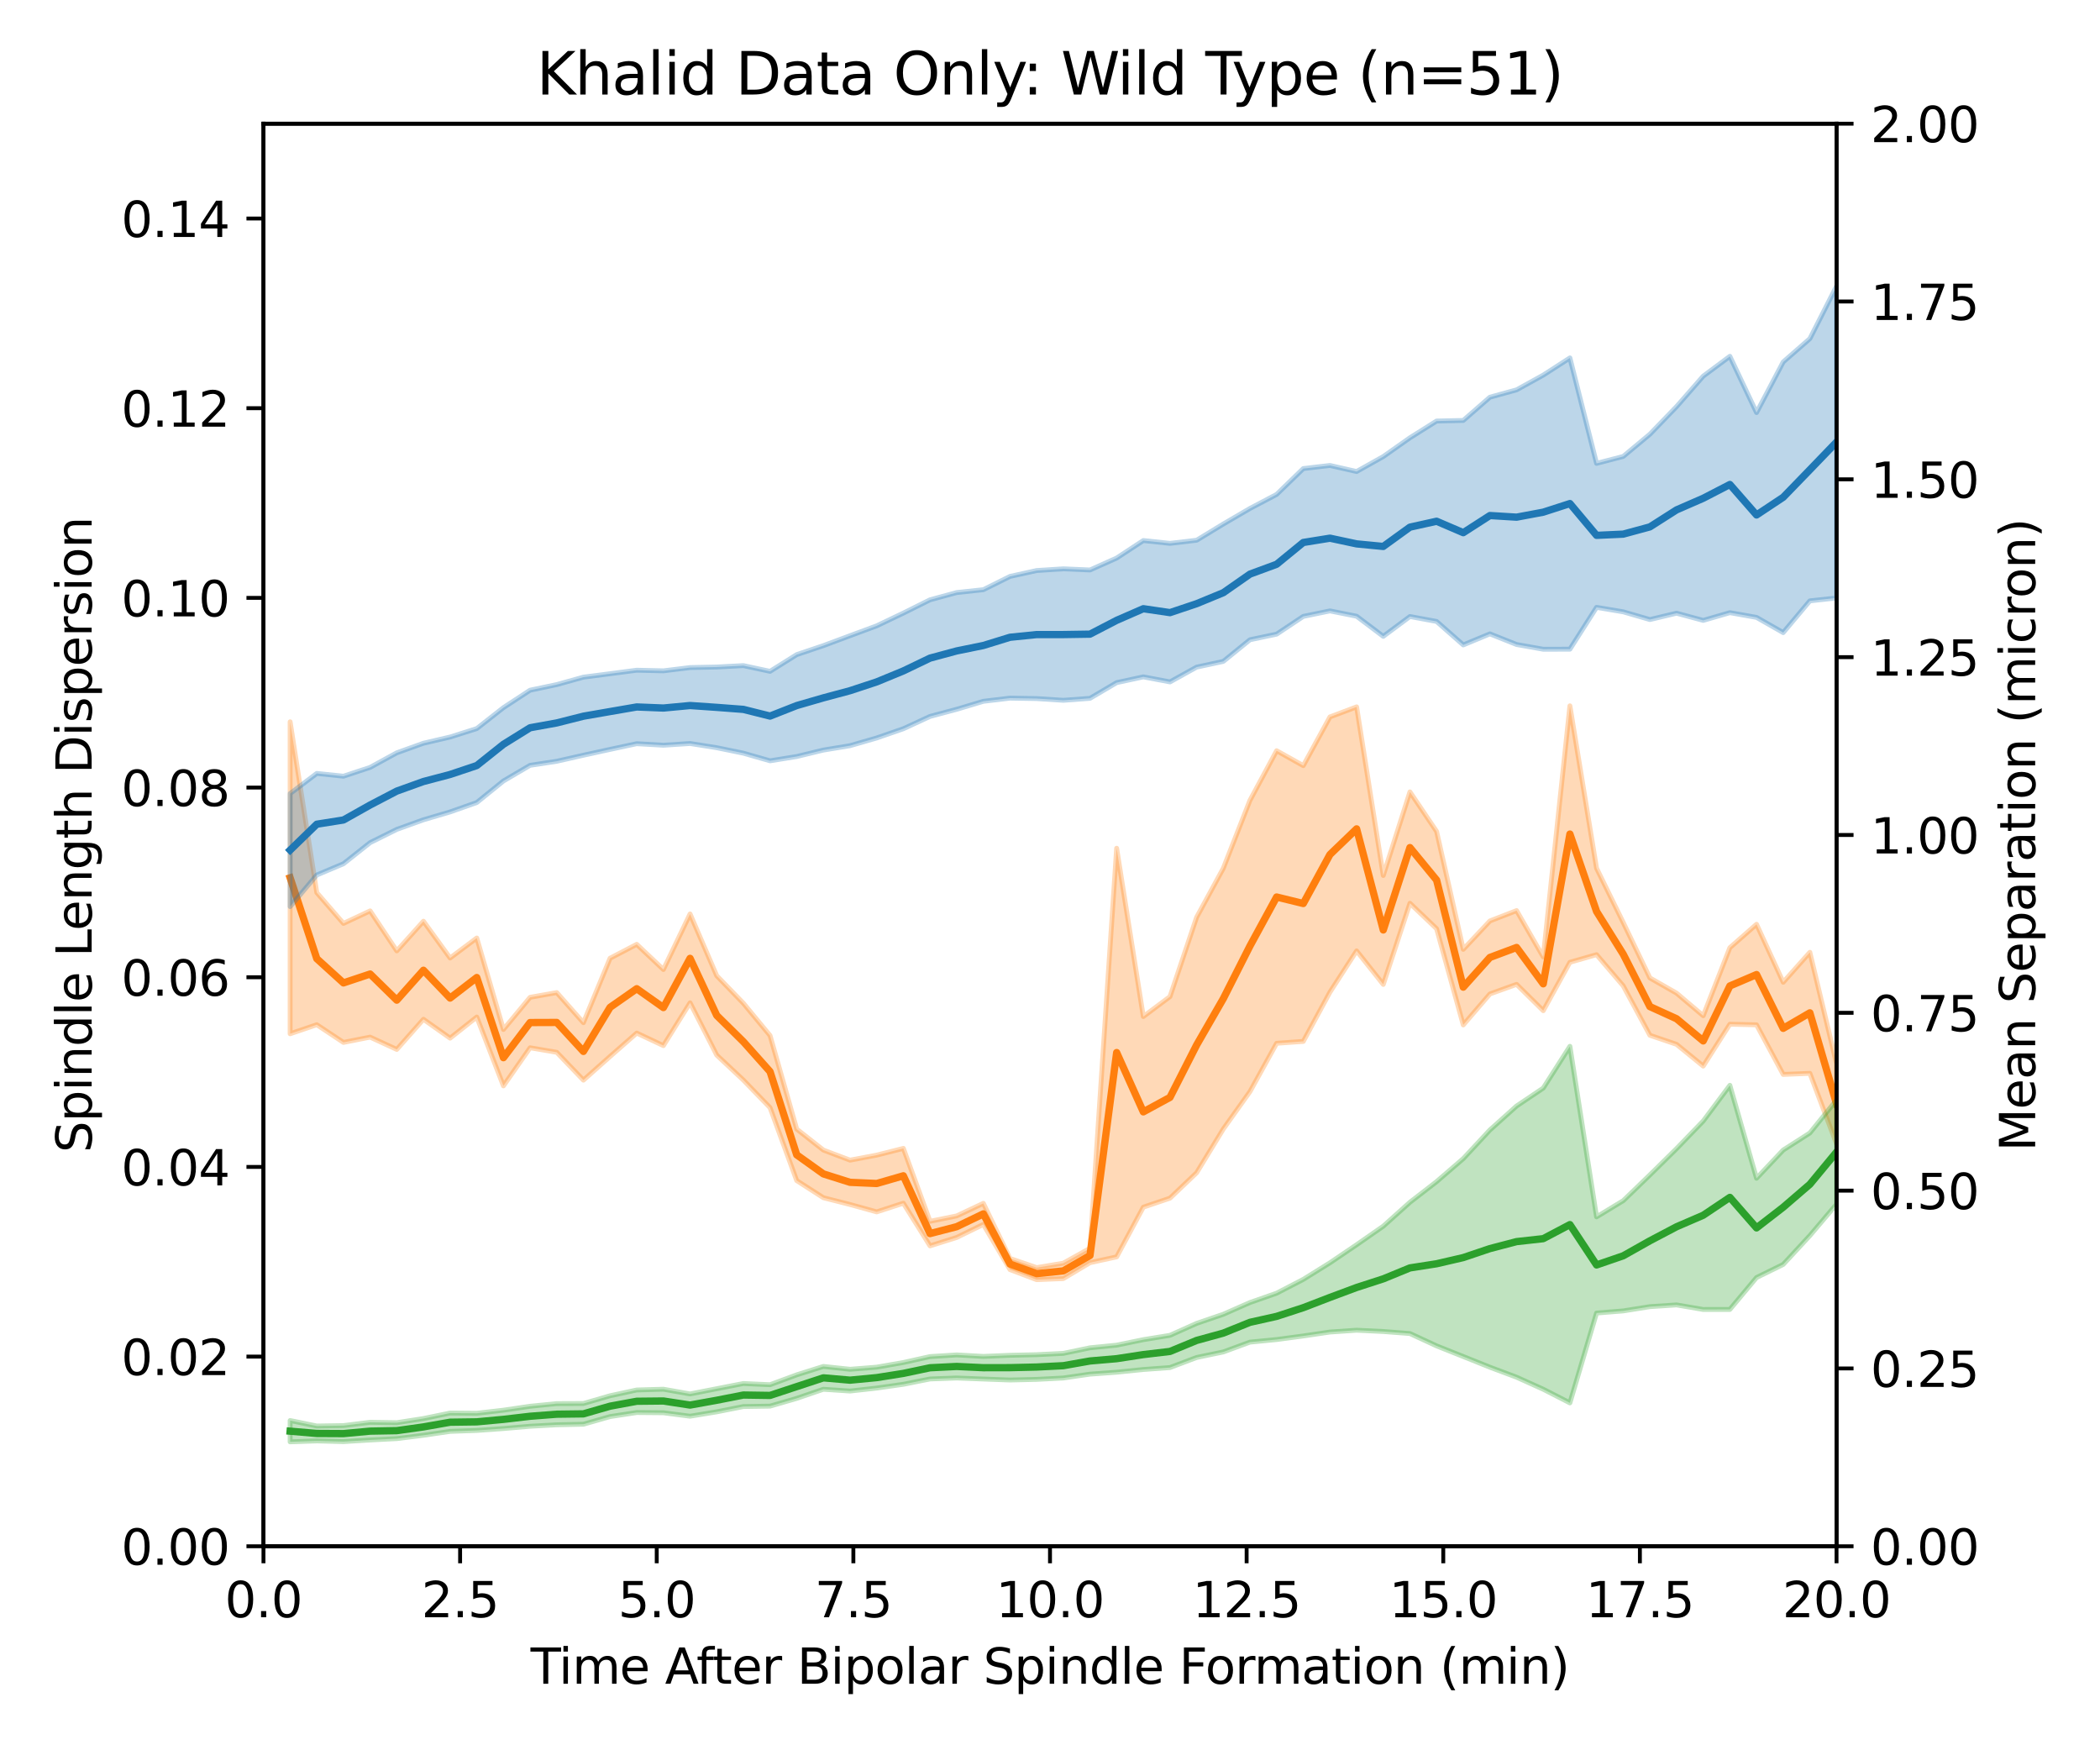 <?xml version="1.0" encoding="utf-8" standalone="no"?>
<!DOCTYPE svg PUBLIC "-//W3C//DTD SVG 1.1//EN"
  "http://www.w3.org/Graphics/SVG/1.1/DTD/svg11.dtd">
<svg xmlns:xlink="http://www.w3.org/1999/xlink" width="432pt" height="360pt" viewBox="0 0 432 360" xmlns="http://www.w3.org/2000/svg" version="1.1">
 <defs>
  <style type="text/css">*{stroke-linejoin: round; stroke-linecap: butt}</style>
 </defs>
 <g id="figure_1">
  <g id="patch_1">
   <path d="M 0 360 
L 432 360 
L 432 0 
L 0 0 
z
" style="fill: #ffffff"/>
  </g>
  <g id="axes_1">
   <g id="patch_2">
    <path d="M 54.2 318.04 
L 377.8 318.04 
L 377.8 25.44 
L 54.2 25.44 
z
" style="fill: #ffffff"/>
   </g>
   <g id="PolyCollection_1">
    <defs>
     <path id="mc6d94866bf" d="M 59.685 -147.372 
L 59.685 -211.537 
L 65.169 -176.399 
L 70.654 -170.072 
L 76.139 -172.645 
L 81.624 -164.422 
L 87.108 -170.521 
L 92.593 -162.956 
L 98.078 -167.069 
L 103.563 -148.255 
L 109.047 -154.869 
L 114.532 -155.844 
L 120.017 -149.649 
L 125.502 -162.911 
L 130.986 -165.767 
L 136.471 -160.588 
L 141.956 -172.018 
L 147.441 -159.31 
L 152.925 -153.646 
L 158.41 -147.009 
L 163.895 -127.771 
L 169.38 -123.454 
L 174.864 -121.378 
L 180.349 -122.413 
L 185.834 -123.798 
L 191.319 -108.8 
L 196.803 -109.91 
L 202.288 -112.497 
L 207.773 -101.152 
L 213.258 -99.271 
L 218.742 -100.189 
L 224.227 -103.247 
L 229.712 -185.533 
L 235.197 -150.912 
L 240.681 -155.016 
L 246.166 -171.339 
L 251.651 -181.413 
L 257.136 -195.389 
L 262.62 -205.59 
L 268.105 -202.522 
L 273.59 -212.542 
L 279.075 -214.612 
L 284.559 -179.927 
L 290.044 -197.122 
L 295.529 -188.988 
L 301.014 -164.738 
L 306.498 -170.578 
L 311.983 -172.707 
L 317.468 -163.174 
L 322.953 -214.824 
L 328.437 -181.411 
L 333.922 -170.252 
L 339.407 -158.861 
L 344.892 -155.729 
L 350.376 -151.081 
L 355.861 -165.078 
L 361.346 -169.894 
L 366.831 -157.968 
L 372.315 -164.128 
L 377.8 -141.2 
L 377.8 -124.739 
L 377.8 -124.739 
L 372.315 -139.233 
L 366.831 -139.01 
L 361.346 -149.21 
L 355.861 -149.34 
L 350.376 -140.726 
L 344.892 -145.2 
L 339.407 -147.064 
L 333.922 -157.225 
L 328.437 -163.644 
L 322.953 -162.076 
L 317.468 -152.121 
L 311.983 -157.537 
L 306.498 -155.565 
L 301.014 -149.188 
L 295.529 -168.982 
L 290.044 -174.217 
L 284.559 -157.522 
L 279.075 -164.422 
L 273.59 -155.937 
L 268.105 -145.804 
L 262.62 -145.416 
L 257.136 -135.479 
L 251.651 -127.784 
L 246.166 -118.789 
L 240.681 -113.561 
L 235.197 -111.707 
L 229.712 -101.485 
L 224.227 -100.291 
L 218.742 -97.023 
L 213.258 -96.797 
L 207.773 -98.865 
L 202.288 -108.158 
L 196.803 -105.477 
L 191.319 -103.749 
L 185.834 -112.522 
L 180.349 -110.739 
L 174.864 -112.257 
L 169.38 -113.651 
L 163.895 -117.173 
L 158.41 -132.174 
L 152.925 -137.843 
L 147.441 -142.987 
L 141.956 -153.746 
L 136.471 -144.934 
L 130.986 -147.518 
L 125.502 -142.708 
L 120.017 -137.836 
L 114.532 -143.559 
L 109.047 -144.494 
L 103.563 -136.655 
L 98.078 -150.814 
L 92.593 -146.473 
L 87.108 -150.354 
L 81.624 -144.154 
L 76.139 -146.681 
L 70.654 -145.595 
L 65.169 -149.236 
L 59.685 -147.372 
z
" style="stroke: #ff7f0e; stroke-opacity: 0.3"/>
    </defs>
    <g clip-path="url(#p05efefed7b)">
     <use xlink:href="#mc6d94866bf" x="0" y="360" style="fill: #ff7f0e; fill-opacity: 0.3; stroke: #ff7f0e; stroke-opacity: 0.3"/>
    </g>
   </g>
   <g id="matplotlib.axis_1">
    <g id="xtick_1">
     <g id="line2d_1">
      <defs>
       <path id="m7ee74950ca" d="M 0 0 
L 0 3.5 
" style="stroke: #000000; stroke-width: 0.8"/>
      </defs>
      <g>
       <use xlink:href="#m7ee74950ca" x="54.2" y="318.04" style="stroke: #000000; stroke-width: 0.8"/>
      </g>
     </g>
     <g id="text_1">
      <!-- 0.0 -->
      <g transform="translate(46.248 332.638) scale(0.1 -0.1)">
       <defs>
        <path id="DejaVuSans-30" d="M 2034 4250 
Q 1547 4250 1301 3770 
Q 1056 3291 1056 2328 
Q 1056 1369 1301 889 
Q 1547 409 2034 409 
Q 2525 409 2770 889 
Q 3016 1369 3016 2328 
Q 3016 3291 2770 3770 
Q 2525 4250 2034 4250 
z
M 2034 4750 
Q 2819 4750 3233 4129 
Q 3647 3509 3647 2328 
Q 3647 1150 3233 529 
Q 2819 -91 2034 -91 
Q 1250 -91 836 529 
Q 422 1150 422 2328 
Q 422 3509 836 4129 
Q 1250 4750 2034 4750 
z
" transform="scale(0.016)"/>
        <path id="DejaVuSans-2e" d="M 684 794 
L 1344 794 
L 1344 0 
L 684 0 
L 684 794 
z
" transform="scale(0.016)"/>
       </defs>
       <use xlink:href="#DejaVuSans-30"/>
       <use xlink:href="#DejaVuSans-2e" x="63.623"/>
       <use xlink:href="#DejaVuSans-30" x="95.41"/>
      </g>
     </g>
    </g>
    <g id="xtick_2">
     <g id="line2d_2">
      <g>
       <use xlink:href="#m7ee74950ca" x="94.65" y="318.04" style="stroke: #000000; stroke-width: 0.8"/>
      </g>
     </g>
     <g id="text_2">
      <!-- 2.5 -->
      <g transform="translate(86.698 332.638) scale(0.1 -0.1)">
       <defs>
        <path id="DejaVuSans-32" d="M 1228 531 
L 3431 531 
L 3431 0 
L 469 0 
L 469 531 
Q 828 903 1448 1529 
Q 2069 2156 2228 2338 
Q 2531 2678 2651 2914 
Q 2772 3150 2772 3378 
Q 2772 3750 2511 3984 
Q 2250 4219 1831 4219 
Q 1534 4219 1204 4116 
Q 875 4013 500 3803 
L 500 4441 
Q 881 4594 1212 4672 
Q 1544 4750 1819 4750 
Q 2544 4750 2975 4387 
Q 3406 4025 3406 3419 
Q 3406 3131 3298 2873 
Q 3191 2616 2906 2266 
Q 2828 2175 2409 1742 
Q 1991 1309 1228 531 
z
" transform="scale(0.016)"/>
        <path id="DejaVuSans-35" d="M 691 4666 
L 3169 4666 
L 3169 4134 
L 1269 4134 
L 1269 2991 
Q 1406 3038 1543 3061 
Q 1681 3084 1819 3084 
Q 2600 3084 3056 2656 
Q 3513 2228 3513 1497 
Q 3513 744 3044 326 
Q 2575 -91 1722 -91 
Q 1428 -91 1123 -41 
Q 819 9 494 109 
L 494 744 
Q 775 591 1075 516 
Q 1375 441 1709 441 
Q 2250 441 2565 725 
Q 2881 1009 2881 1497 
Q 2881 1984 2565 2268 
Q 2250 2553 1709 2553 
Q 1456 2553 1204 2497 
Q 953 2441 691 2322 
L 691 4666 
z
" transform="scale(0.016)"/>
       </defs>
       <use xlink:href="#DejaVuSans-32"/>
       <use xlink:href="#DejaVuSans-2e" x="63.623"/>
       <use xlink:href="#DejaVuSans-35" x="95.41"/>
      </g>
     </g>
    </g>
    <g id="xtick_3">
     <g id="line2d_3">
      <g>
       <use xlink:href="#m7ee74950ca" x="135.1" y="318.04" style="stroke: #000000; stroke-width: 0.8"/>
      </g>
     </g>
     <g id="text_3">
      <!-- 5.0 -->
      <g transform="translate(127.148 332.638) scale(0.1 -0.1)">
       <use xlink:href="#DejaVuSans-35"/>
       <use xlink:href="#DejaVuSans-2e" x="63.623"/>
       <use xlink:href="#DejaVuSans-30" x="95.41"/>
      </g>
     </g>
    </g>
    <g id="xtick_4">
     <g id="line2d_4">
      <g>
       <use xlink:href="#m7ee74950ca" x="175.55" y="318.04" style="stroke: #000000; stroke-width: 0.8"/>
      </g>
     </g>
     <g id="text_4">
      <!-- 7.5 -->
      <g transform="translate(167.598 332.638) scale(0.1 -0.1)">
       <defs>
        <path id="DejaVuSans-37" d="M 525 4666 
L 3525 4666 
L 3525 4397 
L 1831 0 
L 1172 0 
L 2766 4134 
L 525 4134 
L 525 4666 
z
" transform="scale(0.016)"/>
       </defs>
       <use xlink:href="#DejaVuSans-37"/>
       <use xlink:href="#DejaVuSans-2e" x="63.623"/>
       <use xlink:href="#DejaVuSans-35" x="95.41"/>
      </g>
     </g>
    </g>
    <g id="xtick_5">
     <g id="line2d_5">
      <g>
       <use xlink:href="#m7ee74950ca" x="216" y="318.04" style="stroke: #000000; stroke-width: 0.8"/>
      </g>
     </g>
     <g id="text_5">
      <!-- 10.0 -->
      <g transform="translate(204.867 332.638) scale(0.1 -0.1)">
       <defs>
        <path id="DejaVuSans-31" d="M 794 531 
L 1825 531 
L 1825 4091 
L 703 3866 
L 703 4441 
L 1819 4666 
L 2450 4666 
L 2450 531 
L 3481 531 
L 3481 0 
L 794 0 
L 794 531 
z
" transform="scale(0.016)"/>
       </defs>
       <use xlink:href="#DejaVuSans-31"/>
       <use xlink:href="#DejaVuSans-30" x="63.623"/>
       <use xlink:href="#DejaVuSans-2e" x="127.246"/>
       <use xlink:href="#DejaVuSans-30" x="159.033"/>
      </g>
     </g>
    </g>
    <g id="xtick_6">
     <g id="line2d_6">
      <g>
       <use xlink:href="#m7ee74950ca" x="256.45" y="318.04" style="stroke: #000000; stroke-width: 0.8"/>
      </g>
     </g>
     <g id="text_6">
      <!-- 12.5 -->
      <g transform="translate(245.317 332.638) scale(0.1 -0.1)">
       <use xlink:href="#DejaVuSans-31"/>
       <use xlink:href="#DejaVuSans-32" x="63.623"/>
       <use xlink:href="#DejaVuSans-2e" x="127.246"/>
       <use xlink:href="#DejaVuSans-35" x="159.033"/>
      </g>
     </g>
    </g>
    <g id="xtick_7">
     <g id="line2d_7">
      <g>
       <use xlink:href="#m7ee74950ca" x="296.9" y="318.04" style="stroke: #000000; stroke-width: 0.8"/>
      </g>
     </g>
     <g id="text_7">
      <!-- 15.0 -->
      <g transform="translate(285.767 332.638) scale(0.1 -0.1)">
       <use xlink:href="#DejaVuSans-31"/>
       <use xlink:href="#DejaVuSans-35" x="63.623"/>
       <use xlink:href="#DejaVuSans-2e" x="127.246"/>
       <use xlink:href="#DejaVuSans-30" x="159.033"/>
      </g>
     </g>
    </g>
    <g id="xtick_8">
     <g id="line2d_8">
      <g>
       <use xlink:href="#m7ee74950ca" x="337.35" y="318.04" style="stroke: #000000; stroke-width: 0.8"/>
      </g>
     </g>
     <g id="text_8">
      <!-- 17.5 -->
      <g transform="translate(326.217 332.638) scale(0.1 -0.1)">
       <use xlink:href="#DejaVuSans-31"/>
       <use xlink:href="#DejaVuSans-37" x="63.623"/>
       <use xlink:href="#DejaVuSans-2e" x="127.246"/>
       <use xlink:href="#DejaVuSans-35" x="159.033"/>
      </g>
     </g>
    </g>
    <g id="xtick_9">
     <g id="line2d_9">
      <g>
       <use xlink:href="#m7ee74950ca" x="377.8" y="318.04" style="stroke: #000000; stroke-width: 0.8"/>
      </g>
     </g>
     <g id="text_9">
      <!-- 20.0 -->
      <g transform="translate(366.667 332.638) scale(0.1 -0.1)">
       <use xlink:href="#DejaVuSans-32"/>
       <use xlink:href="#DejaVuSans-30" x="63.623"/>
       <use xlink:href="#DejaVuSans-2e" x="127.246"/>
       <use xlink:href="#DejaVuSans-30" x="159.033"/>
      </g>
     </g>
    </g>
    <g id="text_10">
     <!-- Time After Bipolar Spindle Formation (min) -->
     <g transform="translate(109.146 346.317) scale(0.1 -0.1)">
      <defs>
       <path id="DejaVuSans-54" d="M -19 4666 
L 3928 4666 
L 3928 4134 
L 2272 4134 
L 2272 0 
L 1638 0 
L 1638 4134 
L -19 4134 
L -19 4666 
z
" transform="scale(0.016)"/>
       <path id="DejaVuSans-69" d="M 603 3500 
L 1178 3500 
L 1178 0 
L 603 0 
L 603 3500 
z
M 603 4863 
L 1178 4863 
L 1178 4134 
L 603 4134 
L 603 4863 
z
" transform="scale(0.016)"/>
       <path id="DejaVuSans-6d" d="M 3328 2828 
Q 3544 3216 3844 3400 
Q 4144 3584 4550 3584 
Q 5097 3584 5394 3201 
Q 5691 2819 5691 2113 
L 5691 0 
L 5113 0 
L 5113 2094 
Q 5113 2597 4934 2840 
Q 4756 3084 4391 3084 
Q 3944 3084 3684 2787 
Q 3425 2491 3425 1978 
L 3425 0 
L 2847 0 
L 2847 2094 
Q 2847 2600 2669 2842 
Q 2491 3084 2119 3084 
Q 1678 3084 1418 2786 
Q 1159 2488 1159 1978 
L 1159 0 
L 581 0 
L 581 3500 
L 1159 3500 
L 1159 2956 
Q 1356 3278 1631 3431 
Q 1906 3584 2284 3584 
Q 2666 3584 2933 3390 
Q 3200 3197 3328 2828 
z
" transform="scale(0.016)"/>
       <path id="DejaVuSans-65" d="M 3597 1894 
L 3597 1613 
L 953 1613 
Q 991 1019 1311 708 
Q 1631 397 2203 397 
Q 2534 397 2845 478 
Q 3156 559 3463 722 
L 3463 178 
Q 3153 47 2828 -22 
Q 2503 -91 2169 -91 
Q 1331 -91 842 396 
Q 353 884 353 1716 
Q 353 2575 817 3079 
Q 1281 3584 2069 3584 
Q 2775 3584 3186 3129 
Q 3597 2675 3597 1894 
z
M 3022 2063 
Q 3016 2534 2758 2815 
Q 2500 3097 2075 3097 
Q 1594 3097 1305 2825 
Q 1016 2553 972 2059 
L 3022 2063 
z
" transform="scale(0.016)"/>
       <path id="DejaVuSans-20" transform="scale(0.016)"/>
       <path id="DejaVuSans-41" d="M 2188 4044 
L 1331 1722 
L 3047 1722 
L 2188 4044 
z
M 1831 4666 
L 2547 4666 
L 4325 0 
L 3669 0 
L 3244 1197 
L 1141 1197 
L 716 0 
L 50 0 
L 1831 4666 
z
" transform="scale(0.016)"/>
       <path id="DejaVuSans-66" d="M 2375 4863 
L 2375 4384 
L 1825 4384 
Q 1516 4384 1395 4259 
Q 1275 4134 1275 3809 
L 1275 3500 
L 2222 3500 
L 2222 3053 
L 1275 3053 
L 1275 0 
L 697 0 
L 697 3053 
L 147 3053 
L 147 3500 
L 697 3500 
L 697 3744 
Q 697 4328 969 4595 
Q 1241 4863 1831 4863 
L 2375 4863 
z
" transform="scale(0.016)"/>
       <path id="DejaVuSans-74" d="M 1172 4494 
L 1172 3500 
L 2356 3500 
L 2356 3053 
L 1172 3053 
L 1172 1153 
Q 1172 725 1289 603 
Q 1406 481 1766 481 
L 2356 481 
L 2356 0 
L 1766 0 
Q 1100 0 847 248 
Q 594 497 594 1153 
L 594 3053 
L 172 3053 
L 172 3500 
L 594 3500 
L 594 4494 
L 1172 4494 
z
" transform="scale(0.016)"/>
       <path id="DejaVuSans-72" d="M 2631 2963 
Q 2534 3019 2420 3045 
Q 2306 3072 2169 3072 
Q 1681 3072 1420 2755 
Q 1159 2438 1159 1844 
L 1159 0 
L 581 0 
L 581 3500 
L 1159 3500 
L 1159 2956 
Q 1341 3275 1631 3429 
Q 1922 3584 2338 3584 
Q 2397 3584 2469 3576 
Q 2541 3569 2628 3553 
L 2631 2963 
z
" transform="scale(0.016)"/>
       <path id="DejaVuSans-42" d="M 1259 2228 
L 1259 519 
L 2272 519 
Q 2781 519 3026 730 
Q 3272 941 3272 1375 
Q 3272 1813 3026 2020 
Q 2781 2228 2272 2228 
L 1259 2228 
z
M 1259 4147 
L 1259 2741 
L 2194 2741 
Q 2656 2741 2882 2914 
Q 3109 3088 3109 3444 
Q 3109 3797 2882 3972 
Q 2656 4147 2194 4147 
L 1259 4147 
z
M 628 4666 
L 2241 4666 
Q 2963 4666 3353 4366 
Q 3744 4066 3744 3513 
Q 3744 3084 3544 2831 
Q 3344 2578 2956 2516 
Q 3422 2416 3680 2098 
Q 3938 1781 3938 1306 
Q 3938 681 3513 340 
Q 3088 0 2303 0 
L 628 0 
L 628 4666 
z
" transform="scale(0.016)"/>
       <path id="DejaVuSans-70" d="M 1159 525 
L 1159 -1331 
L 581 -1331 
L 581 3500 
L 1159 3500 
L 1159 2969 
Q 1341 3281 1617 3432 
Q 1894 3584 2278 3584 
Q 2916 3584 3314 3078 
Q 3713 2572 3713 1747 
Q 3713 922 3314 415 
Q 2916 -91 2278 -91 
Q 1894 -91 1617 61 
Q 1341 213 1159 525 
z
M 3116 1747 
Q 3116 2381 2855 2742 
Q 2594 3103 2138 3103 
Q 1681 3103 1420 2742 
Q 1159 2381 1159 1747 
Q 1159 1113 1420 752 
Q 1681 391 2138 391 
Q 2594 391 2855 752 
Q 3116 1113 3116 1747 
z
" transform="scale(0.016)"/>
       <path id="DejaVuSans-6f" d="M 1959 3097 
Q 1497 3097 1228 2736 
Q 959 2375 959 1747 
Q 959 1119 1226 758 
Q 1494 397 1959 397 
Q 2419 397 2687 759 
Q 2956 1122 2956 1747 
Q 2956 2369 2687 2733 
Q 2419 3097 1959 3097 
z
M 1959 3584 
Q 2709 3584 3137 3096 
Q 3566 2609 3566 1747 
Q 3566 888 3137 398 
Q 2709 -91 1959 -91 
Q 1206 -91 779 398 
Q 353 888 353 1747 
Q 353 2609 779 3096 
Q 1206 3584 1959 3584 
z
" transform="scale(0.016)"/>
       <path id="DejaVuSans-6c" d="M 603 4863 
L 1178 4863 
L 1178 0 
L 603 0 
L 603 4863 
z
" transform="scale(0.016)"/>
       <path id="DejaVuSans-61" d="M 2194 1759 
Q 1497 1759 1228 1600 
Q 959 1441 959 1056 
Q 959 750 1161 570 
Q 1363 391 1709 391 
Q 2188 391 2477 730 
Q 2766 1069 2766 1631 
L 2766 1759 
L 2194 1759 
z
M 3341 1997 
L 3341 0 
L 2766 0 
L 2766 531 
Q 2569 213 2275 61 
Q 1981 -91 1556 -91 
Q 1019 -91 701 211 
Q 384 513 384 1019 
Q 384 1609 779 1909 
Q 1175 2209 1959 2209 
L 2766 2209 
L 2766 2266 
Q 2766 2663 2505 2880 
Q 2244 3097 1772 3097 
Q 1472 3097 1187 3025 
Q 903 2953 641 2809 
L 641 3341 
Q 956 3463 1253 3523 
Q 1550 3584 1831 3584 
Q 2591 3584 2966 3190 
Q 3341 2797 3341 1997 
z
" transform="scale(0.016)"/>
       <path id="DejaVuSans-53" d="M 3425 4513 
L 3425 3897 
Q 3066 4069 2747 4153 
Q 2428 4238 2131 4238 
Q 1616 4238 1336 4038 
Q 1056 3838 1056 3469 
Q 1056 3159 1242 3001 
Q 1428 2844 1947 2747 
L 2328 2669 
Q 3034 2534 3370 2195 
Q 3706 1856 3706 1288 
Q 3706 609 3251 259 
Q 2797 -91 1919 -91 
Q 1588 -91 1214 -16 
Q 841 59 441 206 
L 441 856 
Q 825 641 1194 531 
Q 1563 422 1919 422 
Q 2459 422 2753 634 
Q 3047 847 3047 1241 
Q 3047 1584 2836 1778 
Q 2625 1972 2144 2069 
L 1759 2144 
Q 1053 2284 737 2584 
Q 422 2884 422 3419 
Q 422 4038 858 4394 
Q 1294 4750 2059 4750 
Q 2388 4750 2728 4690 
Q 3069 4631 3425 4513 
z
" transform="scale(0.016)"/>
       <path id="DejaVuSans-6e" d="M 3513 2113 
L 3513 0 
L 2938 0 
L 2938 2094 
Q 2938 2591 2744 2837 
Q 2550 3084 2163 3084 
Q 1697 3084 1428 2787 
Q 1159 2491 1159 1978 
L 1159 0 
L 581 0 
L 581 3500 
L 1159 3500 
L 1159 2956 
Q 1366 3272 1645 3428 
Q 1925 3584 2291 3584 
Q 2894 3584 3203 3211 
Q 3513 2838 3513 2113 
z
" transform="scale(0.016)"/>
       <path id="DejaVuSans-64" d="M 2906 2969 
L 2906 4863 
L 3481 4863 
L 3481 0 
L 2906 0 
L 2906 525 
Q 2725 213 2448 61 
Q 2172 -91 1784 -91 
Q 1150 -91 751 415 
Q 353 922 353 1747 
Q 353 2572 751 3078 
Q 1150 3584 1784 3584 
Q 2172 3584 2448 3432 
Q 2725 3281 2906 2969 
z
M 947 1747 
Q 947 1113 1208 752 
Q 1469 391 1925 391 
Q 2381 391 2643 752 
Q 2906 1113 2906 1747 
Q 2906 2381 2643 2742 
Q 2381 3103 1925 3103 
Q 1469 3103 1208 2742 
Q 947 2381 947 1747 
z
" transform="scale(0.016)"/>
       <path id="DejaVuSans-46" d="M 628 4666 
L 3309 4666 
L 3309 4134 
L 1259 4134 
L 1259 2759 
L 3109 2759 
L 3109 2228 
L 1259 2228 
L 1259 0 
L 628 0 
L 628 4666 
z
" transform="scale(0.016)"/>
       <path id="DejaVuSans-28" d="M 1984 4856 
Q 1566 4138 1362 3434 
Q 1159 2731 1159 2009 
Q 1159 1288 1364 580 
Q 1569 -128 1984 -844 
L 1484 -844 
Q 1016 -109 783 600 
Q 550 1309 550 2009 
Q 550 2706 781 3412 
Q 1013 4119 1484 4856 
L 1984 4856 
z
" transform="scale(0.016)"/>
       <path id="DejaVuSans-29" d="M 513 4856 
L 1013 4856 
Q 1481 4119 1714 3412 
Q 1947 2706 1947 2009 
Q 1947 1309 1714 600 
Q 1481 -109 1013 -844 
L 513 -844 
Q 928 -128 1133 580 
Q 1338 1288 1338 2009 
Q 1338 2731 1133 3434 
Q 928 4138 513 4856 
z
" transform="scale(0.016)"/>
      </defs>
      <use xlink:href="#DejaVuSans-54"/>
      <use xlink:href="#DejaVuSans-69" x="57.959"/>
      <use xlink:href="#DejaVuSans-6d" x="85.742"/>
      <use xlink:href="#DejaVuSans-65" x="183.154"/>
      <use xlink:href="#DejaVuSans-20" x="244.678"/>
      <use xlink:href="#DejaVuSans-41" x="276.465"/>
      <use xlink:href="#DejaVuSans-66" x="341.248"/>
      <use xlink:href="#DejaVuSans-74" x="374.703"/>
      <use xlink:href="#DejaVuSans-65" x="413.912"/>
      <use xlink:href="#DejaVuSans-72" x="475.436"/>
      <use xlink:href="#DejaVuSans-20" x="516.549"/>
      <use xlink:href="#DejaVuSans-42" x="548.336"/>
      <use xlink:href="#DejaVuSans-69" x="616.939"/>
      <use xlink:href="#DejaVuSans-70" x="644.723"/>
      <use xlink:href="#DejaVuSans-6f" x="708.199"/>
      <use xlink:href="#DejaVuSans-6c" x="769.381"/>
      <use xlink:href="#DejaVuSans-61" x="797.164"/>
      <use xlink:href="#DejaVuSans-72" x="858.443"/>
      <use xlink:href="#DejaVuSans-20" x="899.557"/>
      <use xlink:href="#DejaVuSans-53" x="931.344"/>
      <use xlink:href="#DejaVuSans-70" x="994.82"/>
      <use xlink:href="#DejaVuSans-69" x="1058.297"/>
      <use xlink:href="#DejaVuSans-6e" x="1086.08"/>
      <use xlink:href="#DejaVuSans-64" x="1149.459"/>
      <use xlink:href="#DejaVuSans-6c" x="1212.936"/>
      <use xlink:href="#DejaVuSans-65" x="1240.719"/>
      <use xlink:href="#DejaVuSans-20" x="1302.242"/>
      <use xlink:href="#DejaVuSans-46" x="1334.029"/>
      <use xlink:href="#DejaVuSans-6f" x="1387.924"/>
      <use xlink:href="#DejaVuSans-72" x="1449.105"/>
      <use xlink:href="#DejaVuSans-6d" x="1488.469"/>
      <use xlink:href="#DejaVuSans-61" x="1585.881"/>
      <use xlink:href="#DejaVuSans-74" x="1647.16"/>
      <use xlink:href="#DejaVuSans-69" x="1686.369"/>
      <use xlink:href="#DejaVuSans-6f" x="1714.152"/>
      <use xlink:href="#DejaVuSans-6e" x="1775.334"/>
      <use xlink:href="#DejaVuSans-20" x="1838.713"/>
      <use xlink:href="#DejaVuSans-28" x="1870.5"/>
      <use xlink:href="#DejaVuSans-6d" x="1909.514"/>
      <use xlink:href="#DejaVuSans-69" x="2006.926"/>
      <use xlink:href="#DejaVuSans-6e" x="2034.709"/>
      <use xlink:href="#DejaVuSans-29" x="2098.088"/>
     </g>
    </g>
   </g>
   <g id="matplotlib.axis_2">
    <g id="ytick_1">
     <g id="line2d_10">
      <defs>
       <path id="mdef7374b3b" d="M 0 0 
L -3.5 0 
" style="stroke: #000000; stroke-width: 0.8"/>
      </defs>
      <g>
       <use xlink:href="#mdef7374b3b" x="54.2" y="318.04" style="stroke: #000000; stroke-width: 0.8"/>
      </g>
     </g>
     <g id="text_11">
      <!-- 0.00 -->
      <g transform="translate(24.934 321.839) scale(0.1 -0.1)">
       <use xlink:href="#DejaVuSans-30"/>
       <use xlink:href="#DejaVuSans-2e" x="63.623"/>
       <use xlink:href="#DejaVuSans-30" x="95.41"/>
       <use xlink:href="#DejaVuSans-30" x="159.033"/>
      </g>
     </g>
    </g>
    <g id="ytick_2">
     <g id="line2d_11">
      <g>
       <use xlink:href="#mdef7374b3b" x="54.2" y="279.027" style="stroke: #000000; stroke-width: 0.8"/>
      </g>
     </g>
     <g id="text_12">
      <!-- 0.02 -->
      <g transform="translate(24.934 282.826) scale(0.1 -0.1)">
       <use xlink:href="#DejaVuSans-30"/>
       <use xlink:href="#DejaVuSans-2e" x="63.623"/>
       <use xlink:href="#DejaVuSans-30" x="95.41"/>
       <use xlink:href="#DejaVuSans-32" x="159.033"/>
      </g>
     </g>
    </g>
    <g id="ytick_3">
     <g id="line2d_12">
      <g>
       <use xlink:href="#mdef7374b3b" x="54.2" y="240.013" style="stroke: #000000; stroke-width: 0.8"/>
      </g>
     </g>
     <g id="text_13">
      <!-- 0.04 -->
      <g transform="translate(24.934 243.813) scale(0.1 -0.1)">
       <defs>
        <path id="DejaVuSans-34" d="M 2419 4116 
L 825 1625 
L 2419 1625 
L 2419 4116 
z
M 2253 4666 
L 3047 4666 
L 3047 1625 
L 3713 1625 
L 3713 1100 
L 3047 1100 
L 3047 0 
L 2419 0 
L 2419 1100 
L 313 1100 
L 313 1709 
L 2253 4666 
z
" transform="scale(0.016)"/>
       </defs>
       <use xlink:href="#DejaVuSans-30"/>
       <use xlink:href="#DejaVuSans-2e" x="63.623"/>
       <use xlink:href="#DejaVuSans-30" x="95.41"/>
       <use xlink:href="#DejaVuSans-34" x="159.033"/>
      </g>
     </g>
    </g>
    <g id="ytick_4">
     <g id="line2d_13">
      <g>
       <use xlink:href="#mdef7374b3b" x="54.2" y="201" style="stroke: #000000; stroke-width: 0.8"/>
      </g>
     </g>
     <g id="text_14">
      <!-- 0.06 -->
      <g transform="translate(24.934 204.799) scale(0.1 -0.1)">
       <defs>
        <path id="DejaVuSans-36" d="M 2113 2584 
Q 1688 2584 1439 2293 
Q 1191 2003 1191 1497 
Q 1191 994 1439 701 
Q 1688 409 2113 409 
Q 2538 409 2786 701 
Q 3034 994 3034 1497 
Q 3034 2003 2786 2293 
Q 2538 2584 2113 2584 
z
M 3366 4563 
L 3366 3988 
Q 3128 4100 2886 4159 
Q 2644 4219 2406 4219 
Q 1781 4219 1451 3797 
Q 1122 3375 1075 2522 
Q 1259 2794 1537 2939 
Q 1816 3084 2150 3084 
Q 2853 3084 3261 2657 
Q 3669 2231 3669 1497 
Q 3669 778 3244 343 
Q 2819 -91 2113 -91 
Q 1303 -91 875 529 
Q 447 1150 447 2328 
Q 447 3434 972 4092 
Q 1497 4750 2381 4750 
Q 2619 4750 2861 4703 
Q 3103 4656 3366 4563 
z
" transform="scale(0.016)"/>
       </defs>
       <use xlink:href="#DejaVuSans-30"/>
       <use xlink:href="#DejaVuSans-2e" x="63.623"/>
       <use xlink:href="#DejaVuSans-30" x="95.41"/>
       <use xlink:href="#DejaVuSans-36" x="159.033"/>
      </g>
     </g>
    </g>
    <g id="ytick_5">
     <g id="line2d_14">
      <g>
       <use xlink:href="#mdef7374b3b" x="54.2" y="161.987" style="stroke: #000000; stroke-width: 0.8"/>
      </g>
     </g>
     <g id="text_15">
      <!-- 0.08 -->
      <g transform="translate(24.934 165.786) scale(0.1 -0.1)">
       <defs>
        <path id="DejaVuSans-38" d="M 2034 2216 
Q 1584 2216 1326 1975 
Q 1069 1734 1069 1313 
Q 1069 891 1326 650 
Q 1584 409 2034 409 
Q 2484 409 2743 651 
Q 3003 894 3003 1313 
Q 3003 1734 2745 1975 
Q 2488 2216 2034 2216 
z
M 1403 2484 
Q 997 2584 770 2862 
Q 544 3141 544 3541 
Q 544 4100 942 4425 
Q 1341 4750 2034 4750 
Q 2731 4750 3128 4425 
Q 3525 4100 3525 3541 
Q 3525 3141 3298 2862 
Q 3072 2584 2669 2484 
Q 3125 2378 3379 2068 
Q 3634 1759 3634 1313 
Q 3634 634 3220 271 
Q 2806 -91 2034 -91 
Q 1263 -91 848 271 
Q 434 634 434 1313 
Q 434 1759 690 2068 
Q 947 2378 1403 2484 
z
M 1172 3481 
Q 1172 3119 1398 2916 
Q 1625 2713 2034 2713 
Q 2441 2713 2670 2916 
Q 2900 3119 2900 3481 
Q 2900 3844 2670 4047 
Q 2441 4250 2034 4250 
Q 1625 4250 1398 4047 
Q 1172 3844 1172 3481 
z
" transform="scale(0.016)"/>
       </defs>
       <use xlink:href="#DejaVuSans-30"/>
       <use xlink:href="#DejaVuSans-2e" x="63.623"/>
       <use xlink:href="#DejaVuSans-30" x="95.41"/>
       <use xlink:href="#DejaVuSans-38" x="159.033"/>
      </g>
     </g>
    </g>
    <g id="ytick_6">
     <g id="line2d_15">
      <g>
       <use xlink:href="#mdef7374b3b" x="54.2" y="122.973" style="stroke: #000000; stroke-width: 0.8"/>
      </g>
     </g>
     <g id="text_16">
      <!-- 0.10 -->
      <g transform="translate(24.934 126.773) scale(0.1 -0.1)">
       <use xlink:href="#DejaVuSans-30"/>
       <use xlink:href="#DejaVuSans-2e" x="63.623"/>
       <use xlink:href="#DejaVuSans-31" x="95.41"/>
       <use xlink:href="#DejaVuSans-30" x="159.033"/>
      </g>
     </g>
    </g>
    <g id="ytick_7">
     <g id="line2d_16">
      <g>
       <use xlink:href="#mdef7374b3b" x="54.2" y="83.96" style="stroke: #000000; stroke-width: 0.8"/>
      </g>
     </g>
     <g id="text_17">
      <!-- 0.12 -->
      <g transform="translate(24.934 87.759) scale(0.1 -0.1)">
       <use xlink:href="#DejaVuSans-30"/>
       <use xlink:href="#DejaVuSans-2e" x="63.623"/>
       <use xlink:href="#DejaVuSans-31" x="95.41"/>
       <use xlink:href="#DejaVuSans-32" x="159.033"/>
      </g>
     </g>
    </g>
    <g id="ytick_8">
     <g id="line2d_17">
      <g>
       <use xlink:href="#mdef7374b3b" x="54.2" y="44.947" style="stroke: #000000; stroke-width: 0.8"/>
      </g>
     </g>
     <g id="text_18">
      <!-- 0.14 -->
      <g transform="translate(24.934 48.746) scale(0.1 -0.1)">
       <use xlink:href="#DejaVuSans-30"/>
       <use xlink:href="#DejaVuSans-2e" x="63.623"/>
       <use xlink:href="#DejaVuSans-31" x="95.41"/>
       <use xlink:href="#DejaVuSans-34" x="159.033"/>
      </g>
     </g>
    </g>
    <g id="text_19">
     <!-- Spindle Length Dispersion -->
     <g transform="translate(18.855 237.083) rotate(-90) scale(0.1 -0.1)">
      <defs>
       <path id="DejaVuSans-4c" d="M 628 4666 
L 1259 4666 
L 1259 531 
L 3531 531 
L 3531 0 
L 628 0 
L 628 4666 
z
" transform="scale(0.016)"/>
       <path id="DejaVuSans-67" d="M 2906 1791 
Q 2906 2416 2648 2759 
Q 2391 3103 1925 3103 
Q 1463 3103 1205 2759 
Q 947 2416 947 1791 
Q 947 1169 1205 825 
Q 1463 481 1925 481 
Q 2391 481 2648 825 
Q 2906 1169 2906 1791 
z
M 3481 434 
Q 3481 -459 3084 -895 
Q 2688 -1331 1869 -1331 
Q 1566 -1331 1297 -1286 
Q 1028 -1241 775 -1147 
L 775 -588 
Q 1028 -725 1275 -790 
Q 1522 -856 1778 -856 
Q 2344 -856 2625 -561 
Q 2906 -266 2906 331 
L 2906 616 
Q 2728 306 2450 153 
Q 2172 0 1784 0 
Q 1141 0 747 490 
Q 353 981 353 1791 
Q 353 2603 747 3093 
Q 1141 3584 1784 3584 
Q 2172 3584 2450 3431 
Q 2728 3278 2906 2969 
L 2906 3500 
L 3481 3500 
L 3481 434 
z
" transform="scale(0.016)"/>
       <path id="DejaVuSans-68" d="M 3513 2113 
L 3513 0 
L 2938 0 
L 2938 2094 
Q 2938 2591 2744 2837 
Q 2550 3084 2163 3084 
Q 1697 3084 1428 2787 
Q 1159 2491 1159 1978 
L 1159 0 
L 581 0 
L 581 4863 
L 1159 4863 
L 1159 2956 
Q 1366 3272 1645 3428 
Q 1925 3584 2291 3584 
Q 2894 3584 3203 3211 
Q 3513 2838 3513 2113 
z
" transform="scale(0.016)"/>
       <path id="DejaVuSans-44" d="M 1259 4147 
L 1259 519 
L 2022 519 
Q 2988 519 3436 956 
Q 3884 1394 3884 2338 
Q 3884 3275 3436 3711 
Q 2988 4147 2022 4147 
L 1259 4147 
z
M 628 4666 
L 1925 4666 
Q 3281 4666 3915 4102 
Q 4550 3538 4550 2338 
Q 4550 1131 3912 565 
Q 3275 0 1925 0 
L 628 0 
L 628 4666 
z
" transform="scale(0.016)"/>
       <path id="DejaVuSans-73" d="M 2834 3397 
L 2834 2853 
Q 2591 2978 2328 3040 
Q 2066 3103 1784 3103 
Q 1356 3103 1142 2972 
Q 928 2841 928 2578 
Q 928 2378 1081 2264 
Q 1234 2150 1697 2047 
L 1894 2003 
Q 2506 1872 2764 1633 
Q 3022 1394 3022 966 
Q 3022 478 2636 193 
Q 2250 -91 1575 -91 
Q 1294 -91 989 -36 
Q 684 19 347 128 
L 347 722 
Q 666 556 975 473 
Q 1284 391 1588 391 
Q 1994 391 2212 530 
Q 2431 669 2431 922 
Q 2431 1156 2273 1281 
Q 2116 1406 1581 1522 
L 1381 1569 
Q 847 1681 609 1914 
Q 372 2147 372 2553 
Q 372 3047 722 3315 
Q 1072 3584 1716 3584 
Q 2034 3584 2315 3537 
Q 2597 3491 2834 3397 
z
" transform="scale(0.016)"/>
      </defs>
      <use xlink:href="#DejaVuSans-53"/>
      <use xlink:href="#DejaVuSans-70" x="63.477"/>
      <use xlink:href="#DejaVuSans-69" x="126.953"/>
      <use xlink:href="#DejaVuSans-6e" x="154.736"/>
      <use xlink:href="#DejaVuSans-64" x="218.115"/>
      <use xlink:href="#DejaVuSans-6c" x="281.592"/>
      <use xlink:href="#DejaVuSans-65" x="309.375"/>
      <use xlink:href="#DejaVuSans-20" x="370.898"/>
      <use xlink:href="#DejaVuSans-4c" x="402.686"/>
      <use xlink:href="#DejaVuSans-65" x="456.648"/>
      <use xlink:href="#DejaVuSans-6e" x="518.172"/>
      <use xlink:href="#DejaVuSans-67" x="581.551"/>
      <use xlink:href="#DejaVuSans-74" x="645.027"/>
      <use xlink:href="#DejaVuSans-68" x="684.236"/>
      <use xlink:href="#DejaVuSans-20" x="747.615"/>
      <use xlink:href="#DejaVuSans-44" x="779.402"/>
      <use xlink:href="#DejaVuSans-69" x="856.404"/>
      <use xlink:href="#DejaVuSans-73" x="884.188"/>
      <use xlink:href="#DejaVuSans-70" x="936.287"/>
      <use xlink:href="#DejaVuSans-65" x="999.764"/>
      <use xlink:href="#DejaVuSans-72" x="1061.287"/>
      <use xlink:href="#DejaVuSans-73" x="1102.4"/>
      <use xlink:href="#DejaVuSans-69" x="1154.5"/>
      <use xlink:href="#DejaVuSans-6f" x="1182.283"/>
      <use xlink:href="#DejaVuSans-6e" x="1243.465"/>
     </g>
    </g>
   </g>
   <g id="line2d_18">
    <path d="M 59.685 180.545 
L 65.169 197.183 
L 70.654 202.167 
L 76.139 200.337 
L 81.624 205.712 
L 87.108 199.563 
L 92.593 205.285 
L 98.078 201.059 
L 103.563 217.545 
L 109.047 210.319 
L 114.532 210.299 
L 120.017 216.258 
L 125.502 207.191 
L 130.986 203.358 
L 136.471 207.239 
L 141.956 197.118 
L 147.441 208.851 
L 152.925 214.255 
L 158.41 220.408 
L 163.895 237.528 
L 169.38 241.448 
L 174.864 243.182 
L 180.349 243.424 
L 185.834 241.84 
L 191.319 253.726 
L 196.803 252.307 
L 202.288 249.672 
L 207.773 259.992 
L 213.258 261.966 
L 218.742 261.394 
L 224.227 258.231 
L 229.712 216.491 
L 235.197 228.691 
L 240.681 225.711 
L 246.166 214.936 
L 251.651 205.402 
L 257.136 194.566 
L 262.62 184.497 
L 268.105 185.837 
L 273.59 175.76 
L 279.075 170.483 
L 284.559 191.276 
L 290.044 174.331 
L 295.529 181.015 
L 301.014 203.037 
L 306.498 196.929 
L 311.983 194.878 
L 317.468 202.352 
L 322.953 171.55 
L 328.437 187.472 
L 333.922 196.261 
L 339.407 207.038 
L 344.892 209.536 
L 350.376 214.097 
L 355.861 202.791 
L 361.346 200.448 
L 366.831 211.511 
L 372.315 208.32 
L 377.8 227.031 
" clip-path="url(#p05efefed7b)" style="fill: none; stroke: #ff7f0e; stroke-width: 1.5; stroke-linecap: square"/>
   </g>
   <g id="patch_3">
    <path d="M 54.2 318.04 
L 54.2 25.44 
" style="fill: none; stroke: #000000; stroke-width: 0.8; stroke-linejoin: miter; stroke-linecap: square"/>
   </g>
   <g id="patch_4">
    <path d="M 377.8 318.04 
L 377.8 25.44 
" style="fill: none; stroke: #000000; stroke-width: 0.8; stroke-linejoin: miter; stroke-linecap: square"/>
   </g>
   <g id="patch_5">
    <path d="M 54.2 318.04 
L 377.8 318.04 
" style="fill: none; stroke: #000000; stroke-width: 0.8; stroke-linejoin: miter; stroke-linecap: square"/>
   </g>
   <g id="patch_6">
    <path d="M 54.2 25.44 
L 377.8 25.44 
" style="fill: none; stroke: #000000; stroke-width: 0.8; stroke-linejoin: miter; stroke-linecap: square"/>
   </g>
  </g>
  <g id="axes_2">
   <g id="PolyCollection_2">
    <defs>
     <path id="m7291f1c5fe" d="M 59.685 -173.535 
L 59.685 -196.775 
L 65.169 -200.923 
L 70.654 -200.348 
L 76.139 -202.165 
L 81.624 -205.161 
L 87.108 -207.132 
L 92.593 -208.407 
L 98.078 -210.146 
L 103.563 -214.449 
L 109.047 -218.041 
L 114.532 -219.193 
L 120.017 -220.722 
L 125.502 -221.431 
L 130.986 -222.15 
L 136.471 -222.022 
L 141.956 -222.696 
L 147.441 -222.806 
L 152.925 -223.098 
L 158.41 -221.919 
L 163.895 -225.355 
L 169.38 -227.205 
L 174.864 -229.249 
L 180.349 -231.279 
L 185.834 -233.899 
L 191.319 -236.63 
L 196.803 -238.123 
L 202.288 -238.712 
L 207.773 -241.444 
L 213.258 -242.651 
L 218.742 -243.004 
L 224.227 -242.767 
L 229.712 -245.222 
L 235.197 -248.82 
L 240.681 -248.241 
L 246.166 -248.884 
L 251.651 -252.221 
L 257.136 -255.421 
L 262.62 -258.309 
L 268.105 -263.624 
L 273.59 -264.265 
L 279.075 -263.018 
L 284.559 -266.094 
L 290.044 -269.957 
L 295.529 -273.402 
L 301.014 -273.522 
L 306.498 -278.306 
L 311.983 -279.818 
L 317.468 -282.848 
L 322.953 -286.381 
L 328.437 -264.693 
L 333.922 -266.122 
L 339.407 -270.69 
L 344.892 -276.371 
L 350.376 -282.635 
L 355.861 -286.714 
L 361.346 -275.143 
L 366.831 -285.552 
L 372.315 -290.345 
L 377.8 -301.139 
L 377.8 -237.009 
L 377.8 -237.009 
L 372.315 -236.415 
L 366.831 -229.884 
L 361.346 -233.013 
L 355.861 -233.985 
L 350.376 -232.396 
L 344.892 -233.876 
L 339.407 -232.568 
L 333.922 -234.159 
L 328.437 -235.079 
L 322.953 -226.476 
L 317.468 -226.464 
L 311.983 -227.438 
L 306.498 -229.623 
L 301.014 -227.353 
L 295.529 -232.18 
L 290.044 -233.193 
L 284.559 -229.116 
L 279.075 -233.253 
L 273.59 -234.349 
L 268.105 -233.219 
L 262.62 -229.567 
L 257.136 -228.415 
L 251.651 -223.965 
L 246.166 -222.783 
L 240.681 -219.745 
L 235.197 -220.782 
L 229.712 -219.596 
L 224.227 -216.367 
L 218.742 -215.962 
L 213.258 -216.314 
L 207.773 -216.408 
L 202.288 -215.756 
L 196.803 -214.111 
L 191.319 -212.646 
L 185.834 -210.113 
L 180.349 -208.214 
L 174.864 -206.628 
L 169.38 -205.724 
L 163.895 -204.397 
L 158.41 -203.514 
L 152.925 -205.087 
L 147.441 -206.21 
L 141.956 -207.077 
L 136.471 -206.72 
L 130.986 -207.037 
L 125.502 -205.865 
L 120.017 -204.663 
L 114.532 -203.421 
L 109.047 -202.589 
L 103.563 -199.371 
L 98.078 -194.934 
L 92.593 -193.003 
L 87.108 -191.384 
L 81.624 -189.411 
L 76.139 -186.687 
L 70.654 -182.343 
L 65.169 -180.031 
L 59.685 -173.535 
z
" style="stroke: #1f77b4; stroke-opacity: 0.3"/>
    </defs>
    <g clip-path="url(#p05efefed7b)">
     <use xlink:href="#m7291f1c5fe" x="0" y="360" style="fill: #1f77b4; fill-opacity: 0.3; stroke: #1f77b4; stroke-opacity: 0.3"/>
    </g>
   </g>
   <g id="PolyCollection_3">
    <defs>
     <path id="m036227b4aa" d="M 59.685 -63.442 
L 59.685 -67.822 
L 65.169 -66.699 
L 70.654 -66.784 
L 76.139 -67.46 
L 81.624 -67.378 
L 87.108 -68.236 
L 92.593 -69.363 
L 98.078 -69.319 
L 103.563 -69.95 
L 109.047 -70.756 
L 114.532 -71.305 
L 120.017 -71.328 
L 125.502 -72.92 
L 130.986 -74.105 
L 136.471 -74.265 
L 141.956 -73.294 
L 147.441 -74.368 
L 152.925 -75.439 
L 158.41 -75.189 
L 163.895 -77.22 
L 169.38 -78.951 
L 174.864 -78.365 
L 180.349 -78.801 
L 185.834 -79.757 
L 191.319 -80.978 
L 196.803 -81.321 
L 202.288 -81.015 
L 207.773 -81.242 
L 213.258 -81.367 
L 218.742 -81.636 
L 224.227 -82.781 
L 229.712 -83.327 
L 235.197 -84.455 
L 240.681 -85.349 
L 246.166 -87.806 
L 251.651 -89.68 
L 257.136 -92.096 
L 262.62 -94.015 
L 268.105 -96.855 
L 273.59 -100.267 
L 279.075 -103.979 
L 284.559 -107.796 
L 290.044 -112.715 
L 295.529 -116.963 
L 301.014 -121.692 
L 306.498 -127.589 
L 311.983 -132.513 
L 317.468 -136.202 
L 322.953 -144.794 
L 328.437 -109.714 
L 333.922 -113.042 
L 339.407 -118.339 
L 344.892 -123.75 
L 350.376 -129.428 
L 355.861 -136.77 
L 361.346 -117.653 
L 366.831 -123.458 
L 372.315 -126.969 
L 377.8 -133.753 
L 377.8 -112.321 
L 377.8 -112.321 
L 372.315 -105.859 
L 366.831 -99.927 
L 361.346 -97.233 
L 355.861 -90.673 
L 350.376 -90.663 
L 344.892 -91.604 
L 339.407 -91.245 
L 333.922 -90.37 
L 328.437 -89.93 
L 322.953 -71.45 
L 317.468 -74.259 
L 311.983 -76.735 
L 306.498 -78.79 
L 301.014 -80.989 
L 295.529 -83.175 
L 290.044 -85.715 
L 284.559 -86.135 
L 279.075 -86.399 
L 273.59 -86.025 
L 268.105 -85.216 
L 262.62 -84.482 
L 257.136 -83.949 
L 251.651 -81.931 
L 246.166 -80.79 
L 240.681 -78.72 
L 235.197 -78.32 
L 229.712 -77.764 
L 224.227 -77.366 
L 218.742 -76.571 
L 213.258 -76.288 
L 207.773 -76.157 
L 202.288 -76.361 
L 196.803 -76.572 
L 191.319 -76.373 
L 185.834 -75.277 
L 180.349 -74.499 
L 174.864 -73.889 
L 169.38 -74.255 
L 163.895 -72.38 
L 158.41 -70.784 
L 152.925 -70.699 
L 147.441 -69.613 
L 141.956 -68.711 
L 136.471 -69.421 
L 130.986 -69.469 
L 125.502 -68.635 
L 120.017 -67.062 
L 114.532 -66.944 
L 109.047 -66.647 
L 103.563 -66.174 
L 98.078 -65.786 
L 92.593 -65.593 
L 87.108 -64.788 
L 81.624 -64.104 
L 76.139 -63.823 
L 70.654 -63.486 
L 65.169 -63.629 
L 59.685 -63.442 
z
" style="stroke: #2ca02c; stroke-opacity: 0.3"/>
    </defs>
    <g clip-path="url(#p05efefed7b)">
     <use xlink:href="#m036227b4aa" x="0" y="360" style="fill: #2ca02c; fill-opacity: 0.3; stroke: #2ca02c; stroke-opacity: 0.3"/>
    </g>
   </g>
   <g id="matplotlib.axis_3">
    <g id="ytick_9">
     <g id="line2d_19">
      <defs>
       <path id="mcaddcf7066" d="M 0 0 
L 3.5 0 
" style="stroke: #000000; stroke-width: 0.8"/>
      </defs>
      <g>
       <use xlink:href="#mcaddcf7066" x="377.8" y="318.04" style="stroke: #000000; stroke-width: 0.8"/>
      </g>
     </g>
     <g id="text_20">
      <!-- 0.00 -->
      <g transform="translate(384.8 321.839) scale(0.1 -0.1)">
       <use xlink:href="#DejaVuSans-30"/>
       <use xlink:href="#DejaVuSans-2e" x="63.623"/>
       <use xlink:href="#DejaVuSans-30" x="95.41"/>
       <use xlink:href="#DejaVuSans-30" x="159.033"/>
      </g>
     </g>
    </g>
    <g id="ytick_10">
     <g id="line2d_20">
      <g>
       <use xlink:href="#mcaddcf7066" x="377.8" y="281.465" style="stroke: #000000; stroke-width: 0.8"/>
      </g>
     </g>
     <g id="text_21">
      <!-- 0.25 -->
      <g transform="translate(384.8 285.264) scale(0.1 -0.1)">
       <use xlink:href="#DejaVuSans-30"/>
       <use xlink:href="#DejaVuSans-2e" x="63.623"/>
       <use xlink:href="#DejaVuSans-32" x="95.41"/>
       <use xlink:href="#DejaVuSans-35" x="159.033"/>
      </g>
     </g>
    </g>
    <g id="ytick_11">
     <g id="line2d_21">
      <g>
       <use xlink:href="#mcaddcf7066" x="377.8" y="244.89" style="stroke: #000000; stroke-width: 0.8"/>
      </g>
     </g>
     <g id="text_22">
      <!-- 0.50 -->
      <g transform="translate(384.8 248.689) scale(0.1 -0.1)">
       <use xlink:href="#DejaVuSans-30"/>
       <use xlink:href="#DejaVuSans-2e" x="63.623"/>
       <use xlink:href="#DejaVuSans-35" x="95.41"/>
       <use xlink:href="#DejaVuSans-30" x="159.033"/>
      </g>
     </g>
    </g>
    <g id="ytick_12">
     <g id="line2d_22">
      <g>
       <use xlink:href="#mcaddcf7066" x="377.8" y="208.315" style="stroke: #000000; stroke-width: 0.8"/>
      </g>
     </g>
     <g id="text_23">
      <!-- 0.75 -->
      <g transform="translate(384.8 212.114) scale(0.1 -0.1)">
       <use xlink:href="#DejaVuSans-30"/>
       <use xlink:href="#DejaVuSans-2e" x="63.623"/>
       <use xlink:href="#DejaVuSans-37" x="95.41"/>
       <use xlink:href="#DejaVuSans-35" x="159.033"/>
      </g>
     </g>
    </g>
    <g id="ytick_13">
     <g id="line2d_23">
      <g>
       <use xlink:href="#mcaddcf7066" x="377.8" y="171.74" style="stroke: #000000; stroke-width: 0.8"/>
      </g>
     </g>
     <g id="text_24">
      <!-- 1.00 -->
      <g transform="translate(384.8 175.539) scale(0.1 -0.1)">
       <use xlink:href="#DejaVuSans-31"/>
       <use xlink:href="#DejaVuSans-2e" x="63.623"/>
       <use xlink:href="#DejaVuSans-30" x="95.41"/>
       <use xlink:href="#DejaVuSans-30" x="159.033"/>
      </g>
     </g>
    </g>
    <g id="ytick_14">
     <g id="line2d_24">
      <g>
       <use xlink:href="#mcaddcf7066" x="377.8" y="135.165" style="stroke: #000000; stroke-width: 0.8"/>
      </g>
     </g>
     <g id="text_25">
      <!-- 1.25 -->
      <g transform="translate(384.8 138.964) scale(0.1 -0.1)">
       <use xlink:href="#DejaVuSans-31"/>
       <use xlink:href="#DejaVuSans-2e" x="63.623"/>
       <use xlink:href="#DejaVuSans-32" x="95.41"/>
       <use xlink:href="#DejaVuSans-35" x="159.033"/>
      </g>
     </g>
    </g>
    <g id="ytick_15">
     <g id="line2d_25">
      <g>
       <use xlink:href="#mcaddcf7066" x="377.8" y="98.59" style="stroke: #000000; stroke-width: 0.8"/>
      </g>
     </g>
     <g id="text_26">
      <!-- 1.50 -->
      <g transform="translate(384.8 102.389) scale(0.1 -0.1)">
       <use xlink:href="#DejaVuSans-31"/>
       <use xlink:href="#DejaVuSans-2e" x="63.623"/>
       <use xlink:href="#DejaVuSans-35" x="95.41"/>
       <use xlink:href="#DejaVuSans-30" x="159.033"/>
      </g>
     </g>
    </g>
    <g id="ytick_16">
     <g id="line2d_26">
      <g>
       <use xlink:href="#mcaddcf7066" x="377.8" y="62.015" style="stroke: #000000; stroke-width: 0.8"/>
      </g>
     </g>
     <g id="text_27">
      <!-- 1.75 -->
      <g transform="translate(384.8 65.814) scale(0.1 -0.1)">
       <use xlink:href="#DejaVuSans-31"/>
       <use xlink:href="#DejaVuSans-2e" x="63.623"/>
       <use xlink:href="#DejaVuSans-37" x="95.41"/>
       <use xlink:href="#DejaVuSans-35" x="159.033"/>
      </g>
     </g>
    </g>
    <g id="ytick_17">
     <g id="line2d_27">
      <g>
       <use xlink:href="#mcaddcf7066" x="377.8" y="25.44" style="stroke: #000000; stroke-width: 0.8"/>
      </g>
     </g>
     <g id="text_28">
      <!-- 2.00 -->
      <g transform="translate(384.8 29.239) scale(0.1 -0.1)">
       <use xlink:href="#DejaVuSans-32"/>
       <use xlink:href="#DejaVuSans-2e" x="63.623"/>
       <use xlink:href="#DejaVuSans-30" x="95.41"/>
       <use xlink:href="#DejaVuSans-30" x="159.033"/>
      </g>
     </g>
    </g>
    <g id="text_29">
     <!-- Mean Separation (micron) -->
     <g transform="translate(418.664 236.809) rotate(-90) scale(0.1 -0.1)">
      <defs>
       <path id="DejaVuSans-4d" d="M 628 4666 
L 1569 4666 
L 2759 1491 
L 3956 4666 
L 4897 4666 
L 4897 0 
L 4281 0 
L 4281 4097 
L 3078 897 
L 2444 897 
L 1241 4097 
L 1241 0 
L 628 0 
L 628 4666 
z
" transform="scale(0.016)"/>
       <path id="DejaVuSans-63" d="M 3122 3366 
L 3122 2828 
Q 2878 2963 2633 3030 
Q 2388 3097 2138 3097 
Q 1578 3097 1268 2742 
Q 959 2388 959 1747 
Q 959 1106 1268 751 
Q 1578 397 2138 397 
Q 2388 397 2633 464 
Q 2878 531 3122 666 
L 3122 134 
Q 2881 22 2623 -34 
Q 2366 -91 2075 -91 
Q 1284 -91 818 406 
Q 353 903 353 1747 
Q 353 2603 823 3093 
Q 1294 3584 2113 3584 
Q 2378 3584 2631 3529 
Q 2884 3475 3122 3366 
z
" transform="scale(0.016)"/>
      </defs>
      <use xlink:href="#DejaVuSans-4d"/>
      <use xlink:href="#DejaVuSans-65" x="86.279"/>
      <use xlink:href="#DejaVuSans-61" x="147.803"/>
      <use xlink:href="#DejaVuSans-6e" x="209.082"/>
      <use xlink:href="#DejaVuSans-20" x="272.461"/>
      <use xlink:href="#DejaVuSans-53" x="304.248"/>
      <use xlink:href="#DejaVuSans-65" x="367.725"/>
      <use xlink:href="#DejaVuSans-70" x="429.248"/>
      <use xlink:href="#DejaVuSans-61" x="492.725"/>
      <use xlink:href="#DejaVuSans-72" x="554.004"/>
      <use xlink:href="#DejaVuSans-61" x="595.117"/>
      <use xlink:href="#DejaVuSans-74" x="656.396"/>
      <use xlink:href="#DejaVuSans-69" x="695.605"/>
      <use xlink:href="#DejaVuSans-6f" x="723.389"/>
      <use xlink:href="#DejaVuSans-6e" x="784.57"/>
      <use xlink:href="#DejaVuSans-20" x="847.949"/>
      <use xlink:href="#DejaVuSans-28" x="879.736"/>
      <use xlink:href="#DejaVuSans-6d" x="918.75"/>
      <use xlink:href="#DejaVuSans-69" x="1016.162"/>
      <use xlink:href="#DejaVuSans-63" x="1043.945"/>
      <use xlink:href="#DejaVuSans-72" x="1098.926"/>
      <use xlink:href="#DejaVuSans-6f" x="1137.789"/>
      <use xlink:href="#DejaVuSans-6e" x="1198.971"/>
      <use xlink:href="#DejaVuSans-29" x="1262.35"/>
     </g>
    </g>
   </g>
   <g id="line2d_28">
    <path d="M 59.685 174.845 
L 65.169 169.523 
L 70.654 168.655 
L 76.139 165.574 
L 81.624 162.714 
L 87.108 160.742 
L 92.593 159.295 
L 98.078 157.46 
L 103.563 153.09 
L 109.047 149.685 
L 114.532 148.693 
L 120.017 147.307 
L 125.502 146.352 
L 130.986 145.407 
L 136.471 145.629 
L 141.956 145.113 
L 147.441 145.492 
L 152.925 145.908 
L 158.41 147.283 
L 163.895 145.124 
L 169.38 143.536 
L 174.864 142.062 
L 180.349 140.254 
L 185.834 137.994 
L 191.319 135.362 
L 196.803 133.883 
L 202.288 132.766 
L 207.773 131.074 
L 213.258 130.517 
L 218.742 130.517 
L 224.227 130.433 
L 229.712 127.591 
L 235.197 125.199 
L 240.681 126.007 
L 246.166 124.167 
L 251.651 121.907 
L 257.136 118.082 
L 262.62 116.062 
L 268.105 111.578 
L 273.59 110.693 
L 279.075 111.865 
L 284.559 112.395 
L 290.044 108.425 
L 295.529 107.209 
L 301.014 109.562 
L 306.498 106.035 
L 311.983 106.372 
L 317.468 105.344 
L 322.953 103.572 
L 328.437 110.114 
L 333.922 109.86 
L 339.407 108.371 
L 344.892 104.876 
L 350.376 102.485 
L 355.861 99.65 
L 361.346 105.922 
L 366.831 102.282 
L 372.315 96.62 
L 377.8 90.926 
" clip-path="url(#p05efefed7b)" style="fill: none; stroke: #1f77b4; stroke-width: 1.5; stroke-linecap: square"/>
   </g>
   <g id="line2d_29">
    <path d="M 59.685 294.368 
L 65.169 294.836 
L 70.654 294.865 
L 76.139 294.358 
L 81.624 294.259 
L 87.108 293.488 
L 92.593 292.522 
L 98.078 292.448 
L 103.563 291.938 
L 109.047 291.298 
L 114.532 290.875 
L 120.017 290.805 
L 125.502 289.223 
L 130.986 288.213 
L 136.471 288.157 
L 141.956 288.997 
L 147.441 288.009 
L 152.925 286.931 
L 158.41 287.013 
L 163.895 285.2 
L 169.38 283.397 
L 174.864 283.873 
L 180.349 283.35 
L 185.834 282.483 
L 191.319 281.324 
L 196.803 281.054 
L 202.288 281.312 
L 207.773 281.301 
L 213.258 281.173 
L 218.742 280.896 
L 224.227 279.927 
L 229.712 279.454 
L 235.197 278.612 
L 240.681 277.966 
L 246.166 275.702 
L 251.651 274.194 
L 257.136 271.978 
L 262.62 270.752 
L 268.105 268.964 
L 273.59 266.854 
L 279.075 264.811 
L 284.559 263.034 
L 290.044 260.785 
L 295.529 259.931 
L 301.014 258.66 
L 306.498 256.811 
L 311.983 255.376 
L 317.468 254.77 
L 322.953 251.878 
L 328.437 260.178 
L 333.922 258.294 
L 339.407 255.208 
L 344.892 252.323 
L 350.376 249.954 
L 355.861 246.278 
L 361.346 252.557 
L 366.831 248.308 
L 372.315 243.586 
L 377.8 236.963 
" clip-path="url(#p05efefed7b)" style="fill: none; stroke: #2ca02c; stroke-width: 1.5; stroke-linecap: square"/>
   </g>
   <g id="patch_7">
    <path d="M 54.2 318.04 
L 54.2 25.44 
" style="fill: none; stroke: #000000; stroke-width: 0.8; stroke-linejoin: miter; stroke-linecap: square"/>
   </g>
   <g id="patch_8">
    <path d="M 377.8 318.04 
L 377.8 25.44 
" style="fill: none; stroke: #000000; stroke-width: 0.8; stroke-linejoin: miter; stroke-linecap: square"/>
   </g>
   <g id="patch_9">
    <path d="M 54.2 318.04 
L 377.8 318.04 
" style="fill: none; stroke: #000000; stroke-width: 0.8; stroke-linejoin: miter; stroke-linecap: square"/>
   </g>
   <g id="patch_10">
    <path d="M 54.2 25.44 
L 377.8 25.44 
" style="fill: none; stroke: #000000; stroke-width: 0.8; stroke-linejoin: miter; stroke-linecap: square"/>
   </g>
   <g id="text_30">
    <!-- Khalid Data Only: Wild Type (n=51) -->
    <g transform="translate(110.386 19.44) scale(0.12 -0.12)">
     <defs>
      <path id="DejaVuSans-4b" d="M 628 4666 
L 1259 4666 
L 1259 2694 
L 3353 4666 
L 4166 4666 
L 1850 2491 
L 4331 0 
L 3500 0 
L 1259 2247 
L 1259 0 
L 628 0 
L 628 4666 
z
" transform="scale(0.016)"/>
      <path id="DejaVuSans-4f" d="M 2522 4238 
Q 1834 4238 1429 3725 
Q 1025 3213 1025 2328 
Q 1025 1447 1429 934 
Q 1834 422 2522 422 
Q 3209 422 3611 934 
Q 4013 1447 4013 2328 
Q 4013 3213 3611 3725 
Q 3209 4238 2522 4238 
z
M 2522 4750 
Q 3503 4750 4090 4092 
Q 4678 3434 4678 2328 
Q 4678 1225 4090 567 
Q 3503 -91 2522 -91 
Q 1538 -91 948 565 
Q 359 1222 359 2328 
Q 359 3434 948 4092 
Q 1538 4750 2522 4750 
z
" transform="scale(0.016)"/>
      <path id="DejaVuSans-79" d="M 2059 -325 
Q 1816 -950 1584 -1140 
Q 1353 -1331 966 -1331 
L 506 -1331 
L 506 -850 
L 844 -850 
Q 1081 -850 1212 -737 
Q 1344 -625 1503 -206 
L 1606 56 
L 191 3500 
L 800 3500 
L 1894 763 
L 2988 3500 
L 3597 3500 
L 2059 -325 
z
" transform="scale(0.016)"/>
      <path id="DejaVuSans-3a" d="M 750 794 
L 1409 794 
L 1409 0 
L 750 0 
L 750 794 
z
M 750 3309 
L 1409 3309 
L 1409 2516 
L 750 2516 
L 750 3309 
z
" transform="scale(0.016)"/>
      <path id="DejaVuSans-57" d="M 213 4666 
L 850 4666 
L 1831 722 
L 2809 4666 
L 3519 4666 
L 4500 722 
L 5478 4666 
L 6119 4666 
L 4947 0 
L 4153 0 
L 3169 4050 
L 2175 0 
L 1381 0 
L 213 4666 
z
" transform="scale(0.016)"/>
      <path id="DejaVuSans-3d" d="M 678 2906 
L 4684 2906 
L 4684 2381 
L 678 2381 
L 678 2906 
z
M 678 1631 
L 4684 1631 
L 4684 1100 
L 678 1100 
L 678 1631 
z
" transform="scale(0.016)"/>
     </defs>
     <use xlink:href="#DejaVuSans-4b"/>
     <use xlink:href="#DejaVuSans-68" x="65.576"/>
     <use xlink:href="#DejaVuSans-61" x="128.955"/>
     <use xlink:href="#DejaVuSans-6c" x="190.234"/>
     <use xlink:href="#DejaVuSans-69" x="218.018"/>
     <use xlink:href="#DejaVuSans-64" x="245.801"/>
     <use xlink:href="#DejaVuSans-20" x="309.277"/>
     <use xlink:href="#DejaVuSans-44" x="341.064"/>
     <use xlink:href="#DejaVuSans-61" x="418.066"/>
     <use xlink:href="#DejaVuSans-74" x="479.346"/>
     <use xlink:href="#DejaVuSans-61" x="518.555"/>
     <use xlink:href="#DejaVuSans-20" x="579.834"/>
     <use xlink:href="#DejaVuSans-4f" x="611.621"/>
     <use xlink:href="#DejaVuSans-6e" x="690.332"/>
     <use xlink:href="#DejaVuSans-6c" x="753.711"/>
     <use xlink:href="#DejaVuSans-79" x="781.494"/>
     <use xlink:href="#DejaVuSans-3a" x="833.424"/>
     <use xlink:href="#DejaVuSans-20" x="867.115"/>
     <use xlink:href="#DejaVuSans-57" x="898.902"/>
     <use xlink:href="#DejaVuSans-69" x="995.529"/>
     <use xlink:href="#DejaVuSans-6c" x="1023.312"/>
     <use xlink:href="#DejaVuSans-64" x="1051.096"/>
     <use xlink:href="#DejaVuSans-20" x="1114.572"/>
     <use xlink:href="#DejaVuSans-54" x="1146.359"/>
     <use xlink:href="#DejaVuSans-79" x="1191.818"/>
     <use xlink:href="#DejaVuSans-70" x="1250.998"/>
     <use xlink:href="#DejaVuSans-65" x="1314.475"/>
     <use xlink:href="#DejaVuSans-20" x="1375.998"/>
     <use xlink:href="#DejaVuSans-28" x="1407.785"/>
     <use xlink:href="#DejaVuSans-6e" x="1446.799"/>
     <use xlink:href="#DejaVuSans-3d" x="1510.178"/>
     <use xlink:href="#DejaVuSans-35" x="1593.967"/>
     <use xlink:href="#DejaVuSans-31" x="1657.59"/>
     <use xlink:href="#DejaVuSans-29" x="1721.213"/>
    </g>
   </g>
  </g>
 </g>
 <defs>
  <clipPath id="p05efefed7b">
   <rect x="54.2" y="25.44" width="323.6" height="292.6"/>
  </clipPath>
 </defs>
</svg>
